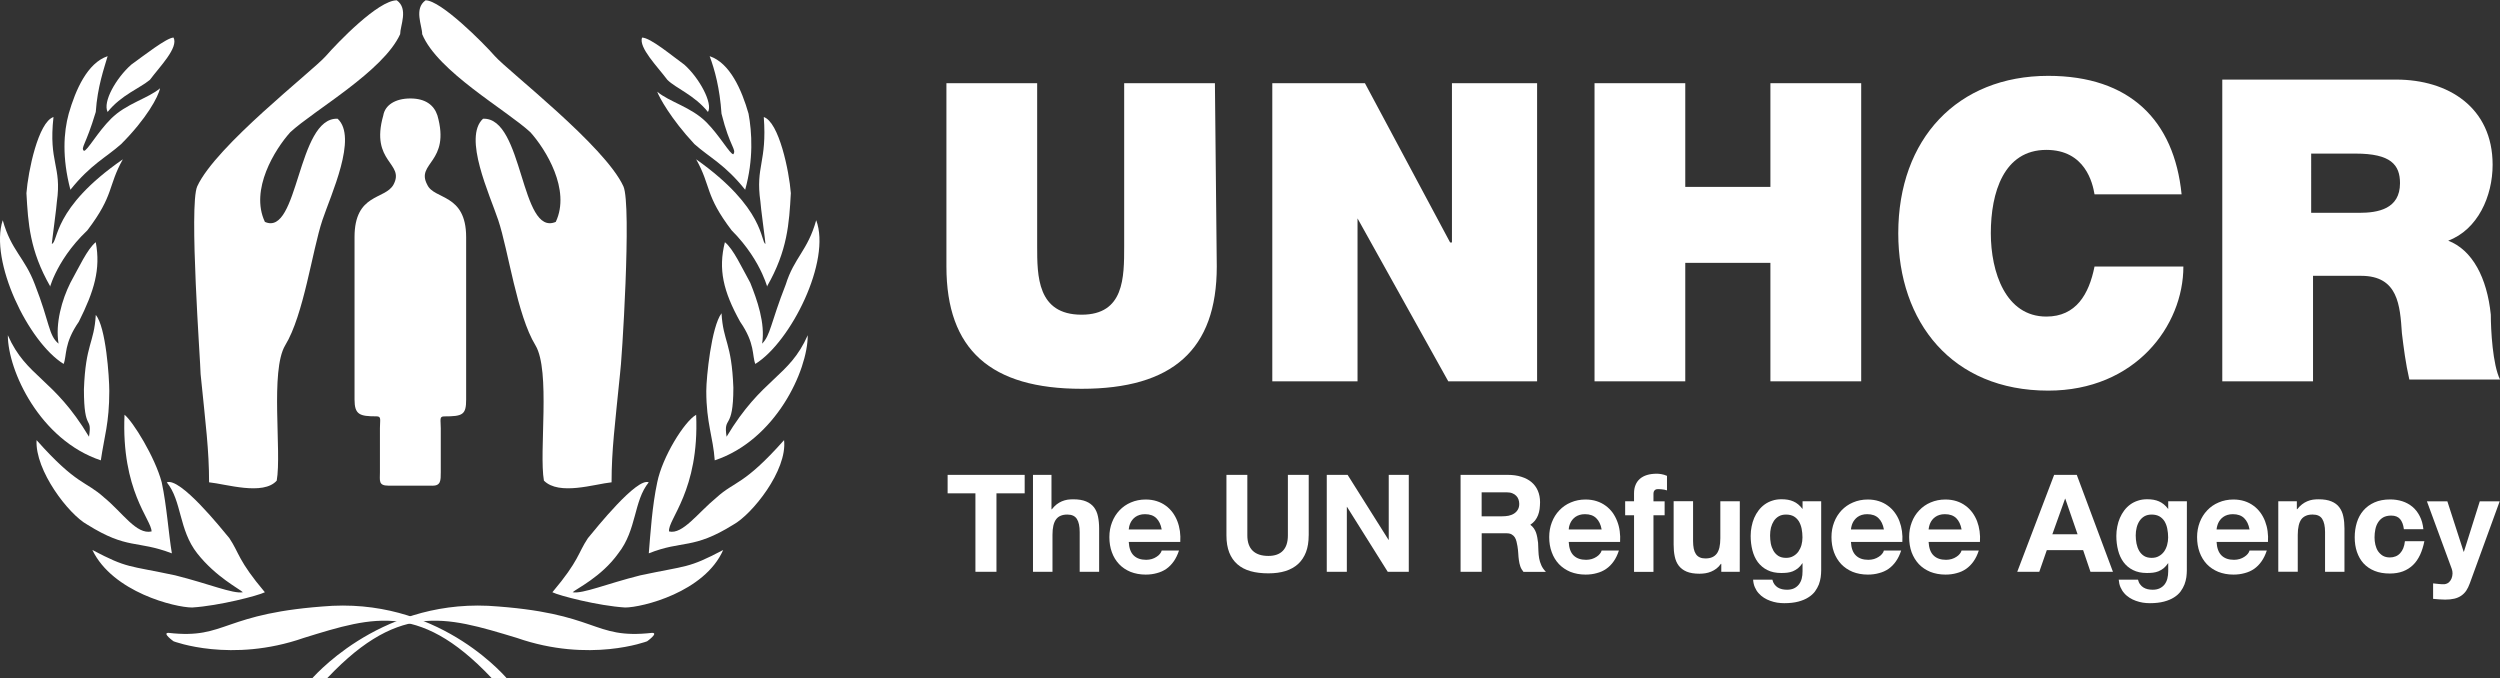 <?xml version="1.0" encoding="utf-8"?>
<!-- Generator: Adobe Illustrator 16.0.0, SVG Export Plug-In . SVG Version: 6.00 Build 0)  -->
<!DOCTYPE svg PUBLIC "-//W3C//DTD SVG 1.1//EN" "http://www.w3.org/Graphics/SVG/1.1/DTD/svg11.dtd">
<svg version="1.1" id="Layer_1" xmlns="http://www.w3.org/2000/svg" xmlns:xlink="http://www.w3.org/1999/xlink" x="0px" y="0px"
	 width="158.534px" height="43px" viewBox="0 0 158.534 43" enable-background="new 0 0 158.534 43" xml:space="preserve">
<rect x="0" y="0" width="158.534" height="43" fill="#333333" stroke="none"/>
<g>
	<path fill="#FFFFFF" d="M27.415,30.802c0.536,0,0.536-0.323,0.536-0.856v-2.788c0-0.535-0.107-0.753,0.214-0.753
		c1.181,0,1.395-0.104,1.395-1.069V15.037c0-2.788-2.038-2.359-2.467-3.325c-0.75-1.394,1.501-1.394,0.644-4.396
		c-0.214-0.644-0.75-1.072-1.716-1.072c-0.964,0-1.607,0.428-1.715,1.072c-0.857,3.003,1.395,3.003,0.644,4.396
		c-0.537,0.965-2.468,0.537-2.468,3.325v10.294c0,0.966,0.322,1.071,1.396,1.071c0.321,0,0.214,0.216,0.214,0.75v2.791
		c0,0.535-0.107,0.854,0.536,0.854h2.789"/>
	<path fill="#FFFFFF" d="M18.406,8.387c-0.966,1.073-2.574,3.646-1.608,5.684c2.145,0.965,2.037-6.649,4.611-6.542
		c1.287,1.179-0.43,4.826-0.966,6.434c-0.643,1.931-1.18,6.006-2.358,7.936c-0.965,1.608-0.214,6.757-0.537,8.58
		c-0.857,0.965-3.217,0.215-4.29,0.106c0-2.039-0.214-3.647-0.537-6.862c0-0.646-0.75-10.726-0.214-11.906
		c1.181-2.573,7.293-7.292,8.151-8.258c0.75-0.858,3.324-3.539,4.504-3.539c0.75,0.536,0.214,1.608,0.214,2.145
		C24.304,4.527,19.908,6.993,18.406,8.387"/>
	<path fill="#FFFFFF" d="M33.635,8.387c0.964,1.073,2.573,3.646,1.608,5.684c-2.252,0.965-2.038-6.649-4.611-6.542
		c-1.287,1.179,0.429,4.826,0.965,6.434c0.644,1.931,1.18,6.006,2.359,7.936c0.965,1.608,0.215,6.757,0.536,8.58
		c0.965,0.965,3.217,0.215,4.29,0.106c0-2.039,0.214-3.647,0.535-6.862c0.107-0.646,0.75-10.726,0.216-11.906
		c-1.181-2.573-7.293-7.292-8.151-8.258c-0.75-0.858-3.431-3.539-4.396-3.539c-0.75,0.536-0.214,1.608-0.214,2.145
		C27.736,4.527,32.133,6.993,33.635,8.387"/>
	<path fill="#FFFFFF" d="M9.505,5.063C8.862,5.598,7.682,6.028,6.824,7.1C6.502,6.457,7.359,4.955,8.325,4.098
		c0.75-0.537,2.252-1.716,2.681-1.716C11.327,3.025,10.148,4.205,9.505,5.063"/>
	<path fill="#FFFFFF" d="M7.682,9.138c-0.965,0.858-1.931,1.287-3.217,2.896c-0.537-2.038-0.43-3.646-0.107-4.825
		c0.43-1.502,1.181-3.218,2.467-3.647C6.609,4.312,6.18,5.492,6.073,7.1C5.43,9.245,5.107,9.353,5.322,9.567
		c0.216,0,0.858-1.18,1.717-2.037c0.965-0.966,2.358-1.288,3.109-1.932C10.041,6.135,9.29,7.53,7.682,9.138"/>
	<path fill="#FFFFFF" d="M3.177,18.147c-1.287-2.252-1.394-3.969-1.501-5.899c0.107-1.395,0.751-4.504,1.716-4.827
		c-0.322,2.896,0.536,3.11,0.215,5.362c0,0.215-0.321,2.575-0.321,2.682c0.429-0.106,0-2.252,4.505-5.363
		c-0.966,1.717-0.537,2.252-2.252,4.505C3.392,16.645,3.07,18.682,3.177,18.147"/>
	<path fill="#FFFFFF" d="M5,20.399c-0.965,1.394-0.75,2.144-0.965,2.68c-2.252-1.394-4.719-6.541-3.861-9.115
		c0.537,1.931,1.395,2.359,2.038,4.075c0.965,2.466,0.856,3.217,1.501,3.753c-0.214-1.287,0.214-2.789,0.751-3.861
		C5,16.967,5.537,15.786,6.073,15.358C6.395,17.074,5.966,18.468,5,20.399"/>
	<path fill="#FFFFFF" d="M6.931,24.796c0,2.037-0.322,2.897-0.537,4.396c-3.859-1.284-5.897-5.685-5.897-7.935
		c1.18,2.681,2.896,2.681,5.147,6.437c0.214-1.396-0.322-0.217-0.322-3.006c0.107-2.896,0.645-2.896,0.752-4.716
		C6.717,20.72,6.931,23.938,6.931,24.796"/>
	<path fill="#FFFFFF" d="M10.255,30.586c0.322,1.502,0.429,3.219,0.644,4.504c-2.252-0.857-2.789-0.216-5.361-1.82
		c-1.181-0.646-3.325-3.434-3.219-5.361c2.574,2.896,3.11,2.57,4.29,3.645c1.181,0.967,2.038,2.361,3.002,2.147
		c0-0.75-1.93-2.574-1.715-7.401C8.432,26.727,9.827,28.979,10.255,30.586"/>
	<path fill="#FFFFFF" d="M14.545,34.127c0.643,0.963,0.536,1.395,2.252,3.43c-0.43,0.215-2.896,0.859-4.612,0.967
		c-1.073,0-5.041-0.967-6.327-3.647c2.251,1.185,2.251,0.966,5.254,1.608c2.146,0.537,3.646,1.183,4.29,1.072
		c-0.214-0.214-1.715-0.966-2.896-2.467c-1.18-1.501-0.965-3.324-1.93-4.504C11.435,30.264,14.009,33.48,14.545,34.127"/>
	<path fill="#FFFFFF" d="M42.32,5.063c0.537,0.536,1.717,0.965,2.575,2.038c0.322-0.536-0.537-2.146-1.501-3.002
		c-0.75-0.537-2.145-1.716-2.681-1.716C40.498,3.025,41.678,4.205,42.32,5.063"/>
	<path fill="#FFFFFF" d="M44.037,9.138c0.965,0.858,1.931,1.287,3.217,2.896c0.537-1.93,0.43-3.646,0.214-4.825
		c-0.429-1.502-1.179-3.218-2.466-3.647c0.322,0.859,0.643,2.038,0.751,3.647c0.536,2.145,0.964,2.252,0.75,2.573
		c-0.214,0-0.859-1.179-1.716-2.037c-0.966-0.965-2.36-1.287-3.11-1.931C41.785,6.135,42.536,7.53,44.037,9.138"/>
	<path fill="#FFFFFF" d="M48.648,18.147c1.288-2.252,1.396-3.969,1.502-5.899c-0.106-1.395-0.75-4.504-1.716-4.827
		c0.214,2.896-0.537,3.11-0.214,5.362c0,0.215,0.321,2.575,0.321,2.682c-0.321-0.106,0-2.252-4.396-5.363
		c0.965,1.717,0.537,2.252,2.251,4.505C48.434,16.645,48.755,18.682,48.648,18.147"/>
	<path fill="#FFFFFF" d="M46.933,20.399c0.964,1.394,0.75,2.144,0.964,2.68c2.252-1.394,4.826-6.541,3.861-9.115
		c-0.536,1.931-1.394,2.359-1.93,4.075c-0.966,2.466-0.966,3.217-1.501,3.753c0.214-1.287-0.321-2.789-0.751-3.861
		c-0.536-0.965-1.072-2.146-1.608-2.573C45.538,17.074,45.86,18.468,46.933,20.399"/>
	<path fill="#FFFFFF" d="M44.788,24.796c0,2.037,0.429,2.897,0.536,4.396c3.86-1.284,5.898-5.685,5.898-7.935
		c-1.18,2.681-2.896,2.681-5.147,6.437c-0.215-1.396,0.43-0.321,0.43-3.109c-0.108-2.896-0.645-2.896-0.751-4.72
		C45.11,20.72,44.788,23.938,44.788,24.796"/>
	<path fill="#FFFFFF" d="M41.678,30.586c-0.323,1.502-0.429,3.219-0.536,4.504c2.146-0.857,2.788-0.216,5.362-1.82
		c1.18-0.646,3.432-3.434,3.217-5.361c-2.573,2.896-3.11,2.57-4.29,3.646c-1.179,0.967-2.145,2.358-3.003,2.146
		c-0.107-0.75,1.93-2.572,1.717-7.399C43.394,26.727,42,28.979,41.678,30.586"/>
	<path fill="#FFFFFF" d="M37.281,34.127c-0.645,0.963-0.537,1.395-2.253,3.43c0.429,0.215,2.896,0.859,4.611,0.967
		c1.072,0,5.041-0.967,6.22-3.647c-2.252,1.185-2.252,0.966-5.255,1.608c-2.146,0.537-3.646,1.183-4.291,1.072
		c0.215-0.214,1.824-0.966,2.896-2.467c1.18-1.501,0.965-3.324,1.93-4.504C40.391,30.264,37.816,33.48,37.281,34.127"/>
	<path fill="#FFFFFF" d="M20.336,43.455l-0.644-0.319c0,0,4.184-5.043,11.262-4.72c7.078,0.428,6.542,2.145,10.4,1.716
		c0.431,0-0.319,0.535-0.319,0.535s-3.647,1.394-8.259-0.215C28.165,39.059,25.163,38.093,20.336,43.455"/>
	<path fill="#FFFFFF" d="M31.597,43.455l0.644-0.319c0,0-4.075-5.043-11.153-4.72c-7.078,0.428-6.649,2.145-10.403,1.716
		c-0.429,0,0.322,0.535,0.322,0.535s3.646,1.394,8.258-0.215C23.768,39.059,26.771,38.093,31.597,43.455"/>
	<path fill="#FFFFFF" d="M77.16,16.902c0,5.287-2.816,7.753-8.571,7.753s-8.573-2.467-8.573-7.753V5.276h5.754V15.61
		c0,1.88,0,4.346,2.817,4.346c2.701,0,2.701-2.35,2.701-4.346V5.276h5.754L77.16,16.902"/>
	<polygon fill="#FFFFFF" points="80.681,5.276 86.555,5.276 91.957,15.374 92.073,15.374 92.073,5.276 97.473,5.276 97.473,24.181 
		91.84,24.181 86.086,13.849 86.086,13.849 86.086,24.181 80.681,24.181 	"/>
	<polygon fill="#FFFFFF" points="101.115,5.276 106.869,5.276 106.869,11.852 112.268,11.852 112.268,5.276 118.025,5.276 
		118.025,24.181 112.268,24.181 112.268,16.668 106.869,16.668 106.869,24.181 101.115,24.181 	"/>
	<g>
		<path fill="#FFFFFF" d="M132.821,12.323c-0.116-0.706-0.588-2.818-3.054-2.818c-2.7,0-3.522,2.701-3.522,5.285
			c0,2.465,0.938,5.285,3.522,5.285c1.88,0,2.702-1.411,3.054-3.171h5.635c0,3.758-3.051,7.867-8.571,7.867
			c-6.104,0-9.509-4.344-9.509-9.98c0-5.988,3.758-9.981,9.509-9.981c5.169,0,7.988,2.817,8.458,7.515H132.821L132.821,12.323z"/>
		<path fill="#FFFFFF" d="M140.922,24.181h5.755v-6.69h3.052c2.35,0,2.465,1.878,2.584,3.639c0.115,0.939,0.231,1.881,0.471,2.936
			h5.751c-0.469-0.938-0.584-3.17-0.584-4.107c-0.236-2.349-1.174-4.111-2.702-4.697c1.878-0.705,2.817-2.82,2.817-4.813
			c0-3.641-2.817-5.402-6.109-5.402h-11.034V24.181 M146.677,9.74h2.7c2.23,0,2.816,0.706,2.816,1.877
			c0,1.644-1.408,1.879-2.583,1.879h-3.05V9.738L146.677,9.74L146.677,9.74z"/>
	</g>
	<path fill="#FFFFFF" d="M60.092,31.284v-1.171h4.886v1.171h-1.789v4.975h-1.334v-4.975H60.092z"/>
	<path fill="#FFFFFF" d="M65.505,30.113h1.173v2.18h0.025c0.097-0.125,0.2-0.227,0.307-0.312c0.107-0.081,0.218-0.145,0.332-0.193
		c0.114-0.046,0.23-0.081,0.35-0.101c0.123-0.017,0.246-0.024,0.373-0.024c0.329,0,0.598,0.046,0.808,0.135
		c0.211,0.087,0.378,0.213,0.502,0.373c0.123,0.166,0.207,0.359,0.253,0.586c0.047,0.23,0.072,0.481,0.072,0.759v2.743h-1.233
		v-2.518c0-0.368-0.059-0.647-0.178-0.831c-0.12-0.188-0.321-0.28-0.604-0.28c-0.164,0-0.305,0.024-0.424,0.076
		c-0.118,0.048-0.217,0.124-0.292,0.229c-0.077,0.101-0.133,0.238-0.171,0.397c-0.038,0.163-0.056,0.358-0.056,0.585v2.342h-1.236
		L65.505,30.113L65.505,30.113z"/>
	<path fill="#FFFFFF" d="M71.578,34.361c0.019,0.389,0.123,0.677,0.312,0.862s0.454,0.277,0.796,0.277
		c0.123,0,0.242-0.019,0.354-0.05c0.112-0.034,0.209-0.081,0.296-0.138c0.087-0.054,0.16-0.115,0.218-0.188
		c0.059-0.071,0.096-0.142,0.115-0.214h1.096c-0.09,0.27-0.202,0.501-0.336,0.69c-0.137,0.194-0.292,0.351-0.471,0.476
		c-0.179,0.123-0.38,0.212-0.598,0.268c-0.221,0.063-0.456,0.093-0.711,0.093c-0.357,0-0.677-0.063-0.96-0.174
		c-0.285-0.12-0.527-0.28-0.723-0.489c-0.201-0.213-0.354-0.463-0.458-0.753c-0.107-0.291-0.159-0.611-0.159-0.963
		c0-0.335,0.056-0.651,0.169-0.938c0.112-0.292,0.268-0.541,0.471-0.755c0.202-0.214,0.443-0.384,0.725-0.503
		c0.285-0.122,0.597-0.186,0.939-0.186c0.256,0,0.49,0.036,0.701,0.104c0.214,0.068,0.404,0.165,0.571,0.288
		c0.167,0.119,0.312,0.269,0.436,0.433c0.122,0.167,0.224,0.352,0.3,0.551c0.077,0.198,0.13,0.409,0.162,0.632
		c0.028,0.221,0.038,0.45,0.022,0.681H71.58v-0.003H71.578z M73.668,33.576c-0.057-0.314-0.172-0.553-0.343-0.72
		c-0.173-0.166-0.412-0.25-0.713-0.25c-0.133,0-0.249,0.016-0.348,0.048c-0.101,0.033-0.189,0.073-0.264,0.127
		c-0.076,0.054-0.139,0.114-0.189,0.179c-0.054,0.067-0.097,0.138-0.129,0.208c-0.034,0.073-0.057,0.146-0.074,0.213
		c-0.017,0.072-0.026,0.137-0.031,0.195H73.668L73.668,33.576z"/>
	<path fill="#FFFFFF" d="M82.988,33.954c0,0.403-0.055,0.755-0.17,1.057c-0.115,0.299-0.282,0.551-0.5,0.753
		c-0.217,0.197-0.485,0.348-0.803,0.448c-0.315,0.098-0.675,0.146-1.082,0.146c-0.422,0-0.799-0.044-1.129-0.137
		c-0.331-0.094-0.609-0.239-0.834-0.436c-0.226-0.196-0.399-0.445-0.519-0.747c-0.119-0.304-0.178-0.664-0.178-1.082v-3.843h1.325
		v3.843c0,0.422,0.113,0.745,0.338,0.966c0.224,0.218,0.555,0.331,0.997,0.331c0.41,0,0.716-0.113,0.923-0.331
		c0.209-0.221,0.313-0.544,0.313-0.966v-3.843h1.321v3.841H82.988z"/>
	<path fill="#FFFFFF" d="M84.135,30.113h1.322l2.595,4.122h0.013v-4.122h1.271v6.146h-1.335l-2.582-4.117h-0.011v4.117h-1.273
		V30.113z"/>
	<path fill="#FFFFFF" d="M95.608,30.113c0.323,0,0.615,0.039,0.867,0.122c0.255,0.078,0.473,0.193,0.646,0.341
		s0.309,0.33,0.401,0.547c0.091,0.211,0.139,0.456,0.139,0.726c0,0.153-0.015,0.3-0.03,0.439c-0.02,0.137-0.052,0.268-0.1,0.387
		c-0.047,0.12-0.113,0.233-0.189,0.333c-0.081,0.102-0.18,0.189-0.299,0.269c0.092,0.07,0.167,0.144,0.225,0.229
		c0.059,0.083,0.103,0.175,0.138,0.27c0.034,0.1,0.061,0.203,0.08,0.311c0.021,0.107,0.037,0.221,0.05,0.336
		c0.009,0.176,0.016,0.347,0.02,0.51c0.006,0.16,0.019,0.322,0.047,0.473c0.028,0.151,0.072,0.295,0.138,0.442
		c0.063,0.142,0.157,0.277,0.289,0.415h-1.423c-0.092-0.111-0.159-0.229-0.201-0.354c-0.042-0.122-0.069-0.248-0.088-0.388
		c-0.02-0.139-0.033-0.279-0.04-0.427c-0.009-0.145-0.023-0.297-0.05-0.456c-0.019-0.099-0.037-0.198-0.061-0.296
		c-0.023-0.102-0.061-0.187-0.107-0.265c-0.049-0.076-0.114-0.138-0.197-0.186c-0.085-0.051-0.193-0.073-0.326-0.073h-1.578v2.443
		H92.62v-6.147H95.608L95.608,30.113z M95.254,32.741c0.139,0,0.273-0.012,0.403-0.035c0.129-0.029,0.246-0.07,0.348-0.135
		c0.101-0.064,0.183-0.145,0.243-0.248c0.061-0.1,0.093-0.224,0.093-0.372c0-0.102-0.02-0.195-0.049-0.282
		c-0.033-0.089-0.079-0.168-0.146-0.231c-0.063-0.067-0.146-0.119-0.246-0.159c-0.097-0.04-0.211-0.058-0.344-0.058h-1.6v1.521
		H95.254L95.254,32.741z"/>
	<path fill="#FFFFFF" d="M99.478,34.361c0.018,0.389,0.12,0.677,0.309,0.862c0.192,0.186,0.455,0.277,0.796,0.277
		c0.126,0,0.245-0.019,0.356-0.05c0.111-0.034,0.209-0.081,0.297-0.138c0.085-0.054,0.158-0.115,0.215-0.188
		c0.06-0.071,0.098-0.142,0.115-0.214h1.095c-0.089,0.27-0.198,0.501-0.335,0.69c-0.134,0.194-0.293,0.351-0.475,0.476
		c-0.177,0.123-0.376,0.212-0.596,0.268c-0.219,0.063-0.459,0.093-0.71,0.093c-0.357,0-0.675-0.063-0.962-0.174
		c-0.282-0.12-0.522-0.28-0.723-0.489c-0.199-0.213-0.353-0.463-0.457-0.753c-0.11-0.291-0.162-0.611-0.162-0.963
		c0-0.335,0.057-0.651,0.168-0.938c0.113-0.292,0.267-0.541,0.473-0.755c0.201-0.214,0.443-0.384,0.728-0.503
		c0.285-0.122,0.594-0.186,0.936-0.186c0.254,0,0.491,0.036,0.702,0.104c0.213,0.068,0.402,0.165,0.57,0.288
		c0.167,0.119,0.313,0.269,0.437,0.433c0.12,0.167,0.221,0.352,0.296,0.551c0.079,0.198,0.133,0.409,0.162,0.632
		c0.03,0.221,0.038,0.45,0.023,0.681h-3.258V34.361L99.478,34.361z M101.566,33.576c-0.056-0.314-0.171-0.553-0.346-0.72
		c-0.17-0.166-0.407-0.25-0.709-0.25c-0.134,0-0.25,0.016-0.348,0.048c-0.1,0.033-0.188,0.073-0.264,0.127
		c-0.073,0.054-0.139,0.114-0.19,0.179c-0.052,0.067-0.097,0.138-0.128,0.208c-0.033,0.073-0.058,0.146-0.075,0.213
		c-0.019,0.072-0.022,0.137-0.025,0.195H101.566L101.566,33.576z"/>
	<path fill="#FFFFFF" d="M103.057,32.671v-0.883h0.563v-0.504c0-0.202,0.031-0.378,0.096-0.532c0.063-0.157,0.157-0.284,0.279-0.392
		c0.124-0.104,0.274-0.186,0.451-0.239c0.18-0.055,0.391-0.081,0.622-0.081c0.074,0,0.171,0.009,0.278,0.026
		c0.112,0.018,0.233,0.053,0.364,0.109v0.922c-0.051-0.02-0.107-0.032-0.168-0.045c-0.062-0.013-0.117-0.021-0.171-0.022
		c-0.055-0.003-0.105-0.007-0.146-0.011c-0.046,0-0.081,0-0.106,0c-0.082,0-0.148,0.024-0.196,0.078
		c-0.048,0.048-0.071,0.127-0.071,0.227v0.466h0.708v0.884h-0.708v3.589h-1.231v-3.589h-0.563V32.671L103.057,32.671z"/>
	<path fill="#FFFFFF" d="M110.324,36.259h-1.171v-0.504h-0.026c-0.081,0.12-0.175,0.221-0.282,0.301
		c-0.104,0.078-0.214,0.144-0.336,0.193c-0.116,0.05-0.239,0.083-0.366,0.104c-0.129,0.019-0.252,0.029-0.377,0.029
		c-0.329,0-0.599-0.046-0.81-0.133c-0.211-0.089-0.375-0.214-0.5-0.376c-0.124-0.162-0.208-0.358-0.255-0.587
		c-0.05-0.228-0.07-0.478-0.07-0.751v-2.75h1.232v2.521c0,0.185,0.015,0.349,0.043,0.487c0.029,0.137,0.074,0.251,0.136,0.343
		c0.061,0.092,0.142,0.162,0.243,0.207c0.1,0.048,0.218,0.07,0.359,0.07c0.165,0,0.305-0.024,0.423-0.074
		c0.12-0.05,0.217-0.126,0.297-0.229c0.078-0.102,0.133-0.234,0.172-0.397c0.036-0.16,0.056-0.357,0.056-0.584v-2.343h1.235
		L110.324,36.259L110.324,36.259L110.324,36.259z"/>
	<path fill="#FFFFFF" d="M115.487,36.184c0,0.126-0.01,0.27-0.03,0.421c-0.022,0.153-0.062,0.304-0.117,0.459
		c-0.061,0.148-0.142,0.298-0.248,0.445c-0.108,0.141-0.248,0.269-0.421,0.375c-0.172,0.112-0.385,0.2-0.634,0.266
		c-0.249,0.066-0.547,0.1-0.891,0.1c-0.147,0-0.297-0.012-0.448-0.034c-0.151-0.026-0.297-0.063-0.438-0.115
		c-0.142-0.051-0.278-0.114-0.403-0.196c-0.128-0.082-0.238-0.173-0.337-0.287c-0.098-0.107-0.179-0.237-0.24-0.382
		c-0.063-0.14-0.097-0.303-0.109-0.479h1.221c0.028,0.118,0.072,0.218,0.131,0.298c0.062,0.084,0.132,0.147,0.212,0.199
		c0.081,0.051,0.173,0.086,0.273,0.11c0.097,0.022,0.204,0.033,0.315,0.033c0.17,0,0.317-0.029,0.443-0.088
		c0.123-0.06,0.225-0.142,0.306-0.245c0.081-0.103,0.142-0.227,0.18-0.369c0.036-0.145,0.057-0.299,0.053-0.474v-0.516
		c-0.094,0.141-0.19,0.249-0.293,0.333c-0.104,0.078-0.211,0.146-0.324,0.191c-0.112,0.046-0.229,0.071-0.35,0.087
		c-0.121,0.014-0.248,0.02-0.382,0.02c-0.342,0-0.638-0.061-0.883-0.187c-0.244-0.121-0.442-0.29-0.604-0.503
		c-0.158-0.215-0.269-0.464-0.343-0.75c-0.073-0.285-0.11-0.589-0.11-0.911c0-0.206,0.02-0.405,0.059-0.595
		c0.036-0.193,0.094-0.377,0.165-0.547c0.076-0.172,0.166-0.331,0.279-0.476c0.107-0.143,0.236-0.269,0.38-0.374
		c0.145-0.105,0.306-0.186,0.484-0.243c0.177-0.061,0.374-0.09,0.588-0.09c0.144,0,0.279,0.01,0.402,0.031
		c0.125,0.021,0.24,0.058,0.347,0.104c0.112,0.048,0.212,0.109,0.309,0.189c0.095,0.079,0.188,0.177,0.278,0.295v-0.492h1.181v4.394
		l0,0V36.184z M113.261,35.376c0.173,0,0.327-0.035,0.458-0.112c0.131-0.071,0.241-0.171,0.325-0.288
		c0.084-0.123,0.15-0.259,0.194-0.414c0.042-0.159,0.063-0.321,0.063-0.481c0-0.19-0.018-0.376-0.051-0.548
		c-0.035-0.177-0.095-0.332-0.173-0.468c-0.082-0.131-0.189-0.24-0.322-0.319c-0.133-0.075-0.298-0.116-0.496-0.116
		c-0.179,0-0.331,0.036-0.455,0.107c-0.129,0.073-0.235,0.175-0.317,0.296c-0.079,0.123-0.14,0.261-0.183,0.422
		c-0.038,0.161-0.056,0.325-0.056,0.5c0,0.171,0.014,0.339,0.045,0.512c0.033,0.169,0.092,0.32,0.168,0.458
		c0.078,0.133,0.182,0.246,0.312,0.329C112.904,35.335,113.064,35.376,113.261,35.376z"/>
	<path fill="#FFFFFF" d="M117.374,34.361c0.019,0.389,0.121,0.677,0.313,0.862c0.188,0.186,0.452,0.277,0.794,0.277
		c0.125,0,0.243-0.019,0.354-0.05c0.113-0.034,0.212-0.081,0.297-0.138c0.089-0.054,0.16-0.115,0.219-0.188
		c0.059-0.071,0.097-0.142,0.113-0.214h1.096c-0.088,0.27-0.2,0.501-0.335,0.69c-0.135,0.194-0.293,0.351-0.47,0.476
		c-0.181,0.123-0.379,0.212-0.602,0.268c-0.219,0.063-0.456,0.093-0.708,0.093c-0.358,0-0.682-0.063-0.963-0.174
		c-0.285-0.12-0.523-0.28-0.724-0.489c-0.198-0.213-0.353-0.463-0.459-0.753c-0.105-0.291-0.159-0.611-0.159-0.963
		c0-0.335,0.056-0.651,0.168-0.938c0.11-0.292,0.27-0.541,0.469-0.755c0.205-0.214,0.445-0.384,0.729-0.503
		c0.283-0.122,0.595-0.186,0.939-0.186c0.254,0,0.488,0.036,0.699,0.104c0.215,0.068,0.403,0.165,0.569,0.288
		c0.17,0.119,0.315,0.269,0.437,0.433c0.125,0.167,0.225,0.352,0.301,0.551c0.075,0.198,0.129,0.409,0.16,0.632
		c0.029,0.221,0.039,0.45,0.023,0.681h-3.259L117.374,34.361L117.374,34.361z M119.466,33.576c-0.058-0.314-0.172-0.553-0.346-0.72
		c-0.171-0.166-0.409-0.25-0.711-0.25c-0.13,0-0.248,0.016-0.35,0.048c-0.098,0.033-0.186,0.073-0.261,0.127
		c-0.074,0.054-0.138,0.114-0.188,0.179c-0.056,0.067-0.097,0.138-0.13,0.208c-0.032,0.073-0.058,0.146-0.071,0.213
		c-0.02,0.072-0.027,0.137-0.032,0.195H119.466L119.466,33.576z"/>
	<path fill="#FFFFFF" d="M122.299,34.361c0.021,0.389,0.123,0.677,0.314,0.862c0.188,0.186,0.453,0.277,0.795,0.277
		c0.122,0,0.244-0.019,0.354-0.05c0.114-0.034,0.21-0.081,0.297-0.138c0.086-0.054,0.16-0.115,0.216-0.188
		c0.06-0.071,0.098-0.142,0.115-0.214h1.093c-0.088,0.27-0.199,0.501-0.335,0.69c-0.135,0.194-0.293,0.351-0.472,0.476
		c-0.177,0.123-0.376,0.212-0.596,0.268c-0.221,0.063-0.457,0.093-0.712,0.093c-0.358,0-0.678-0.063-0.961-0.174
		c-0.284-0.12-0.527-0.28-0.725-0.489c-0.197-0.213-0.35-0.463-0.46-0.753c-0.104-0.291-0.156-0.611-0.156-0.963
		c0-0.335,0.054-0.651,0.166-0.938c0.108-0.292,0.268-0.541,0.472-0.755c0.201-0.214,0.442-0.384,0.724-0.503
		c0.285-0.122,0.598-0.186,0.94-0.186c0.255,0,0.488,0.036,0.703,0.104c0.213,0.068,0.4,0.165,0.566,0.288
		c0.169,0.119,0.313,0.269,0.437,0.433c0.121,0.167,0.223,0.352,0.3,0.551c0.075,0.198,0.129,0.409,0.159,0.632
		c0.031,0.221,0.039,0.45,0.022,0.681h-3.258L122.299,34.361L122.299,34.361z M124.392,33.576c-0.058-0.314-0.173-0.553-0.341-0.72
		c-0.175-0.166-0.412-0.25-0.716-0.25c-0.135,0-0.249,0.016-0.348,0.048c-0.103,0.033-0.188,0.073-0.262,0.127
		c-0.077,0.054-0.141,0.114-0.192,0.179c-0.054,0.067-0.096,0.138-0.127,0.208c-0.033,0.073-0.058,0.146-0.073,0.213
		c-0.019,0.072-0.025,0.137-0.033,0.195H124.392L124.392,33.576z"/>
	<path fill="#FFFFFF" d="M130.26,30.113h1.436l2.293,6.146h-1.425l-0.465-1.372h-2.304l-0.476,1.372h-1.398L130.26,30.113z
		 M130.147,33.879h1.599l-0.779-2.255h-0.013L130.147,33.879z"/>
	<path fill="#FFFFFF" d="M138.675,36.184c0,0.126-0.013,0.27-0.03,0.421c-0.022,0.153-0.063,0.304-0.12,0.459
		c-0.057,0.148-0.141,0.298-0.247,0.445c-0.105,0.141-0.246,0.269-0.418,0.375c-0.172,0.112-0.387,0.2-0.637,0.266
		c-0.25,0.066-0.549,0.1-0.891,0.1c-0.15,0-0.297-0.012-0.445-0.034c-0.153-0.026-0.299-0.063-0.442-0.115
		c-0.143-0.051-0.275-0.114-0.404-0.196c-0.123-0.082-0.238-0.173-0.335-0.287c-0.097-0.107-0.175-0.237-0.24-0.382
		c-0.061-0.14-0.097-0.303-0.111-0.479h1.222c0.028,0.118,0.071,0.218,0.135,0.298c0.058,0.084,0.128,0.147,0.21,0.199
		c0.082,0.051,0.171,0.086,0.271,0.11c0.1,0.022,0.206,0.033,0.316,0.033c0.171,0,0.318-0.029,0.442-0.088
		c0.126-0.06,0.229-0.142,0.311-0.245c0.078-0.103,0.14-0.227,0.176-0.369c0.037-0.145,0.058-0.299,0.056-0.474v-0.516
		c-0.095,0.141-0.194,0.249-0.295,0.333c-0.105,0.078-0.21,0.146-0.325,0.191c-0.11,0.046-0.229,0.071-0.349,0.087
		c-0.124,0.014-0.25,0.02-0.381,0.02c-0.344,0-0.636-0.061-0.884-0.187c-0.244-0.121-0.444-0.29-0.602-0.503
		c-0.156-0.215-0.271-0.464-0.343-0.75c-0.073-0.285-0.111-0.589-0.111-0.911c0-0.206,0.021-0.405,0.06-0.595
		c0.038-0.193,0.092-0.377,0.167-0.547c0.075-0.172,0.166-0.331,0.276-0.476c0.108-0.143,0.237-0.269,0.38-0.374
		s0.305-0.186,0.484-0.243c0.178-0.061,0.372-0.09,0.589-0.09c0.141,0,0.275,0.01,0.398,0.031c0.126,0.021,0.241,0.058,0.35,0.104
		c0.109,0.047,0.209,0.109,0.309,0.189c0.097,0.079,0.188,0.177,0.277,0.295v-0.492h1.184L138.675,36.184L138.675,36.184
		L138.675,36.184z M136.444,35.376c0.178,0,0.331-0.035,0.462-0.112c0.131-0.071,0.241-0.171,0.326-0.288
		c0.087-0.123,0.149-0.259,0.192-0.414c0.044-0.159,0.066-0.321,0.066-0.481c0-0.19-0.019-0.376-0.054-0.548
		c-0.033-0.177-0.092-0.332-0.171-0.468c-0.082-0.131-0.19-0.24-0.325-0.319c-0.133-0.075-0.296-0.116-0.496-0.116
		c-0.176,0-0.328,0.036-0.455,0.107c-0.128,0.073-0.232,0.175-0.314,0.296c-0.08,0.123-0.142,0.261-0.181,0.422
		c-0.041,0.162-0.06,0.325-0.06,0.5c0,0.171,0.018,0.339,0.049,0.512c0.034,0.169,0.089,0.32,0.166,0.458
		c0.077,0.133,0.181,0.246,0.312,0.329C136.089,35.335,136.254,35.376,136.444,35.376z"/>
	<path fill="#FFFFFF" d="M140.561,34.361c0.019,0.389,0.126,0.677,0.314,0.862s0.451,0.277,0.794,0.277
		c0.124,0,0.244-0.019,0.354-0.05c0.113-0.034,0.209-0.081,0.297-0.138c0.085-0.054,0.157-0.115,0.218-0.188
		c0.057-0.071,0.097-0.142,0.113-0.214h1.096c-0.09,0.27-0.202,0.501-0.337,0.69c-0.134,0.194-0.293,0.351-0.47,0.476
		c-0.18,0.123-0.38,0.212-0.599,0.268c-0.222,0.063-0.46,0.093-0.712,0.093c-0.357,0-0.68-0.063-0.961-0.174
		c-0.285-0.12-0.527-0.28-0.726-0.489c-0.199-0.213-0.352-0.463-0.458-0.753c-0.106-0.291-0.159-0.611-0.159-0.963
		c0-0.335,0.058-0.651,0.168-0.938c0.112-0.292,0.269-0.541,0.473-0.755c0.2-0.214,0.441-0.384,0.728-0.503
		c0.281-0.122,0.596-0.186,0.938-0.186c0.252,0,0.486,0.036,0.702,0.104c0.21,0.068,0.4,0.165,0.565,0.288
		c0.169,0.119,0.313,0.269,0.437,0.433c0.123,0.167,0.223,0.352,0.3,0.551c0.076,0.198,0.131,0.409,0.161,0.632
		c0.03,0.221,0.039,0.45,0.023,0.681h-3.261V34.361L140.561,34.361z M142.652,33.576c-0.057-0.314-0.171-0.553-0.344-0.72
		c-0.172-0.166-0.41-0.25-0.712-0.25c-0.131,0-0.248,0.016-0.348,0.048c-0.103,0.033-0.188,0.073-0.262,0.127
		c-0.076,0.054-0.141,0.114-0.19,0.179c-0.055,0.067-0.096,0.138-0.129,0.208c-0.031,0.073-0.058,0.146-0.072,0.213
		c-0.021,0.072-0.028,0.137-0.034,0.195H142.652L142.652,33.576z"/>
	<path fill="#FFFFFF" d="M144.479,31.788h1.172v0.504h0.022c0.1-0.126,0.201-0.227,0.309-0.311c0.106-0.081,0.215-0.146,0.33-0.193
		c0.114-0.05,0.231-0.081,0.353-0.102c0.121-0.018,0.245-0.024,0.372-0.024c0.327,0,0.598,0.045,0.81,0.135
		c0.208,0.085,0.378,0.21,0.497,0.372c0.125,0.167,0.21,0.36,0.255,0.587c0.05,0.229,0.072,0.479,0.072,0.757v2.746h-1.231V33.74
		c0-0.37-0.063-0.649-0.18-0.833c-0.118-0.188-0.322-0.278-0.604-0.278c-0.162,0-0.307,0.021-0.424,0.075
		c-0.117,0.049-0.217,0.124-0.295,0.226c-0.076,0.105-0.133,0.238-0.169,0.4c-0.038,0.161-0.059,0.356-0.059,0.585v2.342h-1.235
		v-4.471h0.002v0.002H144.479z"/>
	<path fill="#FFFFFF" d="M152.194,32.912c-0.127-0.144-0.312-0.217-0.559-0.217c-0.206,0-0.375,0.041-0.513,0.118
		c-0.132,0.08-0.24,0.184-0.322,0.317c-0.082,0.129-0.139,0.276-0.171,0.441c-0.034,0.165-0.051,0.334-0.051,0.51
		c0,0.153,0.018,0.306,0.051,0.457c0.037,0.153,0.09,0.289,0.168,0.411c0.079,0.113,0.18,0.216,0.302,0.29
		c0.125,0.073,0.274,0.111,0.451,0.111c0.13,0,0.249-0.021,0.361-0.067c0.111-0.044,0.206-0.109,0.288-0.199
		c0.082-0.087,0.15-0.195,0.202-0.321c0.053-0.131,0.086-0.279,0.104-0.445h1.234c-0.065,0.323-0.155,0.612-0.272,0.864
		c-0.12,0.254-0.268,0.475-0.45,0.648c-0.182,0.176-0.392,0.307-0.637,0.402c-0.243,0.091-0.519,0.137-0.83,0.137
		c-0.368,0-0.691-0.054-0.971-0.168c-0.281-0.114-0.513-0.275-0.698-0.475c-0.186-0.205-0.323-0.449-0.419-0.728
		c-0.095-0.28-0.141-0.586-0.141-0.922c0-0.334,0.045-0.646,0.134-0.938c0.091-0.293,0.229-0.55,0.416-0.765
		c0.186-0.217,0.42-0.388,0.701-0.513c0.284-0.126,0.617-0.189,1.001-0.189c0.27,0,0.525,0.038,0.766,0.115
		c0.241,0.078,0.454,0.195,0.642,0.35c0.187,0.155,0.339,0.353,0.461,0.59c0.124,0.235,0.201,0.515,0.234,0.834h-1.236
		C152.404,33.278,152.321,33.058,152.194,32.912z"/>
	<path fill="#FFFFFF" d="M156.621,36.988c-0.064,0.184-0.143,0.339-0.231,0.474c-0.09,0.13-0.2,0.236-0.323,0.319
		s-0.27,0.147-0.435,0.184c-0.165,0.039-0.354,0.058-0.571,0.058c-0.129,0-0.254-0.006-0.379-0.015
		c-0.127-0.012-0.255-0.022-0.39-0.033v-0.981c0.12,0.011,0.241,0.023,0.364,0.039c0.122,0.014,0.247,0.019,0.367,0.012
		c0.108-0.015,0.201-0.056,0.275-0.122c0.073-0.068,0.128-0.152,0.166-0.246c0.036-0.096,0.058-0.196,0.06-0.308
		c0.002-0.104-0.016-0.205-0.049-0.295l-1.575-4.283h1.296l1.033,3.198h0.016l1.007-3.198h1.262L156.621,36.988z"/>
</g>
</svg>
